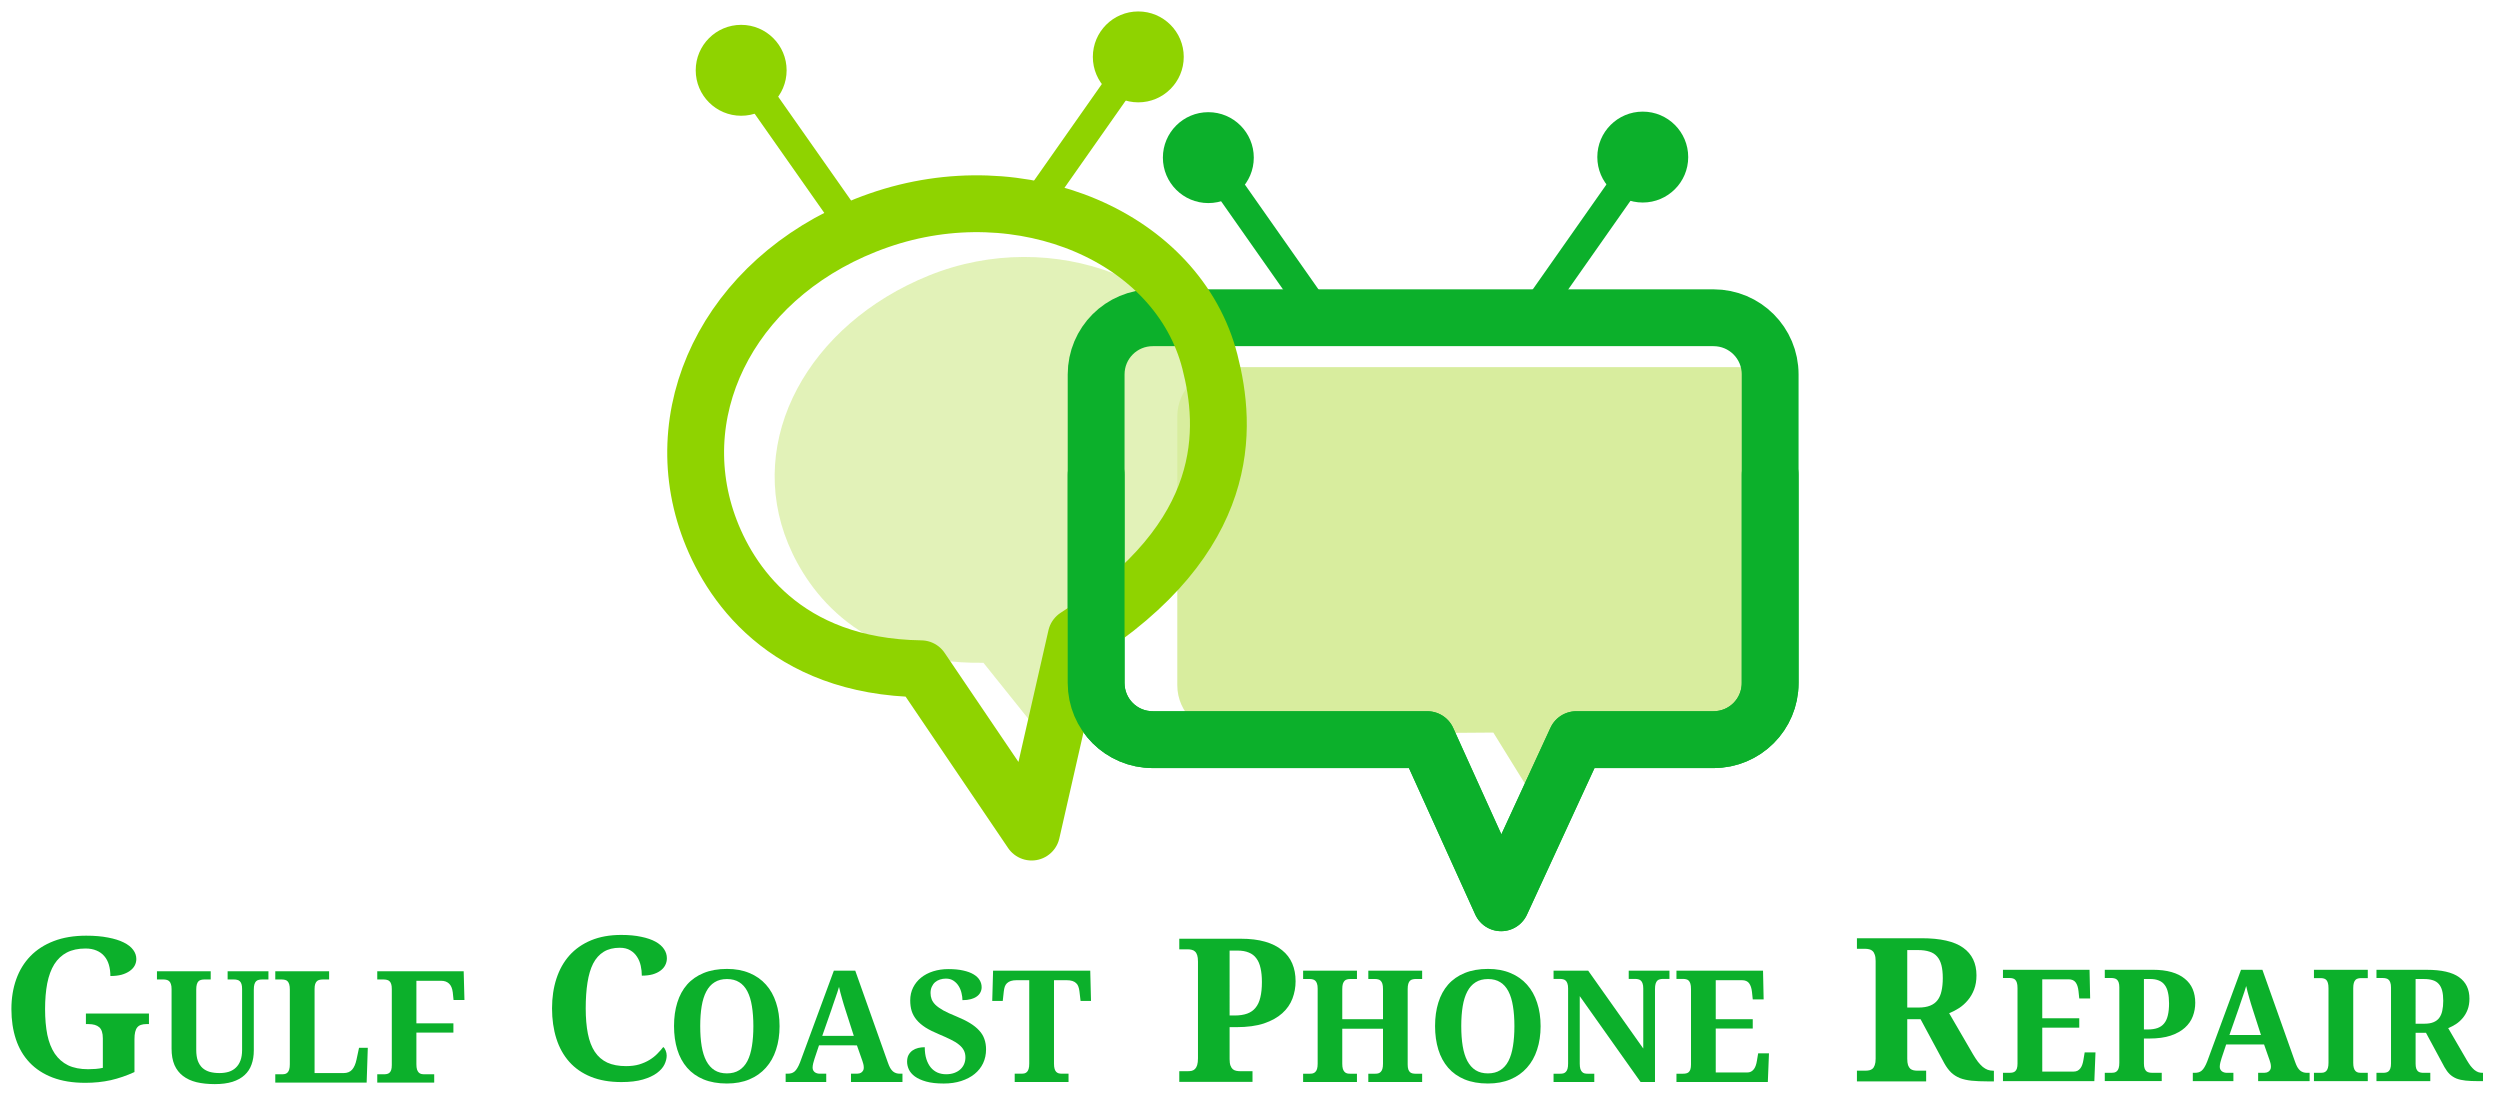 <svg id="svg1291" version="1.1" viewBox="0 0 748.12 329.11" xmlns="http://www.w3.org/2000/svg">
 <g id="layer4" transform="translate(-7.907 -2.278)">
  <g id="g2051">
   <path id="path1338" d="m375.61 112.14h152.37c8.534 0 15.405 6.589 15.405 14.774v80.415c0 8.185-6.871 14.774-15.405 14.774l-54.504-0.597-3.421 24.68-15.272-24.688-79.168 0.605c-8.534 0.065-15.405-6.589-15.405-14.774v-80.415c0-8.185 6.871-14.774 15.405-14.774z" style="fill:#d8ed9e;paint-order:stroke markers fill;stop-color:#000000"/>
   <path id="path1336" d="m375.86 118.77c5.228 16.896 8.383 45.098-32.626 72.294l-19.396 36.559-21.643-27.008c-36.479 0.553-52.377-20.967-58.436-35.644-12.862-31.158 6.024-65.626 42.117-80.241 37.203-15.065 80.046 1.92 89.985 34.04z" style="fill-opacity:.733;fill:#d7ed9e;paint-order:stroke markers fill;stop-color:#000000"/>
   <circle id="path1317" cx="229.7" cy="23.316" r="13.601" style="fill:#8fd300;paint-order:stroke markers fill;stop-color:#000000"/>
   <circle id="circle1319" cx="348.54" cy="19.305" r="13.601" style="fill:#8fd300;paint-order:stroke markers fill;stop-color:#000000"/>
   <circle id="circle1321" cx="369.5" cy="49.448" r="13.601" style="fill:#0cb02b;paint-order:stroke markers fill;stop-color:#000000"/>
   <circle id="circle1323" cx="499.5" cy="49.283" r="13.601" style="fill:#0cb02b;paint-order:stroke markers fill;stop-color:#000000"/>
   <path id="path1325" d="m319.29 61.112 23.788-33.873" style="fill:none;stroke-width:8.693;stroke:#8fd300"/>
   <path id="path1327" d="m259.28 65.129-23.788-33.873" style="fill:none;stroke-width:8.693;stroke:#8fd300"/>
   <path id="path1329" d="m399.74 92.566-23.788-33.873" style="fill:none;stroke-width:8.693;stroke:#0cb02b"/>
   <path id="path1331" d="m469.76 91.917 23.788-33.873" style="fill:none;stroke-width:8.693;stroke:#0cb02b"/>
   <path id="rect1333" d="m352.89 97.363h167.77c9.397 0 16.963 7.566 16.963 16.963v92.331c0 9.398-7.566 16.963-16.963 16.963h-41.047l-22.494 48.811-22.096-48.811h-82.137c-9.398 0-16.963-7.566-16.963-16.963v-92.331c0-9.398 7.566-16.963 16.963-16.963z" style="fill:none;paint-order:stroke markers fill;stop-color:#000000;stroke-linecap:round;stroke-linejoin:round;stroke-width:17.008;stroke:#0cb02b"/>
   <g id="text1536" transform="translate(-541.75 -128.28)" style="fill:#0cb02b;font-variant-caps:normal;font-variant-east-asian:normal;font-variant-ligatures:normal;font-variant-numeric:normal;paint-order:stroke markers fill;stop-color:#000000;stroke-linecap:round;stroke-linejoin:round;stroke-width:17.008;stroke:#8fd300;text-decoration-color:#000000;text-decoration-line:none" aria-label="G">
    <path id="path1784" d="m575.13 454.59q-5.566 0-9.727-1.582-4.131-1.582-6.885-4.482-2.754-2.9-4.102-6.973-1.348-4.072-1.348-9.023 0-4.863 1.435-8.906 1.436-4.043 4.248-6.943t7.002-4.512q4.189-1.611 9.697-1.611 3.75 0 6.533 0.557 2.812 0.527 4.688 1.465 1.904 0.938 2.842 2.227 0.938 1.26 0.938 2.725 0 1.055-0.498 1.992-0.498 0.908-1.494 1.611-0.996 0.703-2.432 1.113-1.436 0.381-3.34 0.381 0-1.816-0.439-3.34-0.439-1.523-1.377-2.607-0.908-1.084-2.314-1.67-1.406-0.615-3.311-0.615-3.281 0-5.596 1.201-2.285 1.201-3.75 3.516-1.436 2.314-2.109 5.713-0.645 3.369-0.645 7.705 0 4.336 0.674 7.705 0.703 3.34 2.227 5.625 1.553 2.285 3.984 3.486 2.461 1.172 6.006 1.172 1.113 0 2.227-0.088t2.168-0.322v-8.818q0-2.402-1.084-3.34-1.084-0.938-3.193-0.938h-0.791v-3.164h18.867v3.164h-0.791q-0.908 0-1.582 0.234-0.674 0.205-1.113 0.732-0.439 0.527-0.645 1.406-0.205 0.85-0.205 2.139v9.844q-3.516 1.611-7.09 2.432-3.574 0.791-7.676 0.791z" style="fill:#0cb02b;font-variant-caps:normal;font-variant-east-asian:normal;font-variant-ligatures:normal;font-variant-numeric:normal;stroke:none"/>
   </g>
   <path id="path1787" d="m88.233 295.39h-2.005q-0.479 0-0.911 0.114-0.433 0.091-0.775 0.41-0.319 0.319-0.501 0.911t-0.182 1.595v18.206q0 2.347-0.684 4.215-0.661 1.869-2.096 3.167-1.413 1.299-3.623 2.005-2.21 0.684-5.264 0.684-3.053 0-5.469-0.57-2.393-0.592-4.056-1.869-1.663-1.276-2.552-3.281-0.866-2.028-0.866-4.899v-17.842q0-0.934-0.205-1.481-0.182-0.57-0.524-0.866-0.319-0.296-0.752-0.387-0.41-0.114-0.889-0.114h-2.005v-2.461h16.087v2.461h-1.96q-0.479 0-0.911 0.114-0.433 0.091-0.775 0.41-0.319 0.319-0.501 0.911-0.182 0.592-0.182 1.595v18.024q0 1.96 0.479 3.304 0.501 1.322 1.413 2.142 0.911 0.798 2.188 1.162 1.276 0.342 2.871 0.342 1.55 0 2.803-0.387 1.253-0.41 2.119-1.253 0.889-0.843 1.367-2.142 0.479-1.299 0.479-3.076v-18.298q0-0.934-0.182-1.481-0.182-0.57-0.524-0.866-0.319-0.296-0.752-0.387-0.433-0.114-0.911-0.114h-1.96v-2.461h12.214z" style="fill:#0cb02b;font-variant-caps:normal;font-variant-east-asian:normal;font-variant-ligatures:normal;font-variant-numeric:normal;paint-order:stroke markers fill;text-decoration-color:#000000;text-decoration-line:none"/>
   <path id="path1789" d="m90.284 326.24v-2.484h1.96q0.524 0 0.957-0.091 0.433-0.114 0.752-0.433 0.319-0.319 0.501-0.911 0.182-0.592 0.182-1.595v-22.308q0-1.003-0.182-1.595t-0.501-0.911q-0.319-0.319-0.752-0.41-0.433-0.114-0.957-0.114h-1.96v-2.461h16.11v2.461h-1.96q-0.479 0-0.934 0.114-0.433 0.091-0.752 0.387-0.319 0.296-0.524 0.866-0.182 0.547-0.182 1.481v25.156h8.682q1.641 0 2.552-1.025 0.911-1.048 1.322-3.031l0.752-3.509h2.62l-0.342 10.413z" style="fill:#0cb02b;font-variant-caps:normal;font-variant-east-asian:normal;font-variant-ligatures:normal;font-variant-numeric:normal;paint-order:stroke markers fill;text-decoration-color:#000000;text-decoration-line:none"/>
   <path id="path1791" d="m143.63 301.52-0.228-2.256q-0.228-1.846-1.139-2.666-0.889-0.82-2.324-0.82h-7.428v12.738h11.074v2.757h-11.074v9.456q0 1.003 0.182 1.595 0.205 0.592 0.524 0.911t0.775 0.433q0.456 0.091 0.957 0.091h2.894v2.484h-17.044v-2.484h1.96q0.501 0 0.934-0.091t0.752-0.365q0.342-0.296 0.524-0.843 0.182-0.57 0.182-1.481v-22.741q0-0.934-0.182-1.481-0.182-0.57-0.524-0.866-0.319-0.296-0.752-0.387-0.433-0.114-0.934-0.114h-1.96v-2.461h25.863l0.228 8.591z" style="fill:#0cb02b;font-variant-caps:normal;font-variant-east-asian:normal;font-variant-ligatures:normal;font-variant-numeric:normal;paint-order:stroke markers fill;text-decoration-color:#000000;text-decoration-line:none"/>
   <g id="text1544" transform="translate(-631.09 -128.52)" style="fill:#0cb02b;font-variant-caps:normal;font-variant-east-asian:normal;font-variant-ligatures:normal;font-variant-numeric:normal;paint-order:stroke markers fill;stop-color:#000000;stroke-linecap:round;stroke-linejoin:round;stroke-width:17.008;stroke:#8fd300;text-decoration-color:#000000;text-decoration-line:none" aria-label="P">
    <path id="path1794" d="m1026.7 424.43q0 2.695-0.938 5.186t-3.047 4.394q-2.109 1.904-5.479 3.047-3.369 1.113-8.232 1.113h-2.051v9.609q0 1.172 0.264 1.904 0.264 0.703 0.703 1.084 0.44 0.352 1.025 0.469 0.586 0.117 1.201 0.117h3.662v3.193h-21.914v-3.193h2.519q0.674 0 1.23-0.117 0.557-0.146 0.967-0.557 0.41-0.41 0.645-1.172 0.234-0.762 0.234-2.051v-28.916q0-1.201-0.234-1.904-0.234-0.732-0.674-1.113-0.41-0.381-0.967-0.498-0.557-0.146-1.201-0.146h-2.519v-3.164h18.428q4.16 0 7.236 0.879 3.076 0.879 5.098 2.549 2.051 1.641 3.047 3.984 0.996 2.344 0.996 5.303zm-19.746 10.254h1.465q2.227 0 3.779-0.557t2.519-1.758q0.996-1.201 1.436-3.106 0.469-1.904 0.469-4.6 0-2.402-0.41-4.16-0.381-1.787-1.26-2.93-0.85-1.172-2.256-1.728-1.377-0.586-3.398-0.586h-2.344z" style="fill:#0cb02b;font-variant-caps:normal;font-variant-east-asian:normal;font-variant-ligatures:normal;font-variant-numeric:normal;stroke:none"/>
   </g>
   <path id="path1797" d="m417.37 326.07v-2.484h2.005q0.501 0 0.934-0.091 0.433-0.114 0.752-0.433 0.342-0.319 0.524-0.911 0.182-0.592 0.182-1.595v-10.436h-12.191v10.436q0 1.003 0.182 1.595 0.205 0.592 0.524 0.911 0.319 0.319 0.752 0.433 0.433 0.091 0.934 0.091h2.005v2.484h-16.11v-2.484h1.96q0.501 0 0.934-0.091 0.433-0.114 0.752-0.433 0.342-0.319 0.524-0.911 0.182-0.592 0.182-1.595v-22.467q0-0.934-0.205-1.481-0.182-0.57-0.524-0.866-0.319-0.296-0.752-0.387-0.433-0.114-0.911-0.114h-1.96v-2.484h16.11v2.484h-2.005q-0.501 0-0.934 0.114-0.433 0.091-0.752 0.41-0.319 0.319-0.524 0.911-0.182 0.592-0.182 1.595v9.001h12.191v-9.001q0-1.003-0.182-1.595t-0.524-0.911q-0.319-0.319-0.752-0.41-0.433-0.114-0.934-0.114h-2.005v-2.484h16.11v2.484h-1.96q-0.478 0-0.911 0.114-0.433 0.091-0.775 0.41-0.319 0.319-0.501 0.911t-0.182 1.595v22.536q0 0.911 0.182 1.481 0.205 0.547 0.524 0.843 0.342 0.273 0.752 0.365 0.433 0.091 0.911 0.091h1.96v2.484z" style="fill:#0cb02b;font-variant-caps:normal;font-variant-east-asian:normal;font-variant-ligatures:normal;font-variant-numeric:normal;paint-order:stroke markers fill;text-decoration-color:#000000;text-decoration-line:none"/>
   <path id="path1799" d="m468.93 309.36q0 3.851-1.048 7.018-1.025 3.167-3.053 5.423-2.005 2.256-4.945 3.486-2.917 1.23-6.722 1.23-3.988 0-6.973-1.23-2.962-1.23-4.922-3.486-1.96-2.256-2.939-5.423-0.98-3.19-0.98-7.064t0.98-7.018q0.98-3.167 2.939-5.4 1.982-2.233 4.945-3.441 2.985-1.23 6.995-1.23 3.783 0 6.699 1.23 2.939 1.208 4.945 3.463 2.005 2.233 3.031 5.4 1.048 3.144 1.048 7.041zm-23.744 0q0 3.35 0.433 5.97 0.433 2.62 1.39 4.443 0.957 1.8 2.461 2.757 1.527 0.957 3.691 0.957 2.188 0 3.691-0.957 1.527-0.957 2.461-2.757 0.934-1.823 1.344-4.443 0.433-2.62 0.433-5.97 0-3.35-0.433-5.97-0.41-2.62-1.344-4.421-0.934-1.823-2.438-2.757-1.504-0.957-3.669-0.957-2.188 0-3.714 0.957-1.527 0.934-2.484 2.757-0.957 1.8-1.39 4.421-0.433 2.62-0.433 5.97z" style="fill:#0cb02b;font-variant-caps:normal;font-variant-east-asian:normal;font-variant-ligatures:normal;font-variant-numeric:normal;paint-order:stroke markers fill;text-decoration-color:#000000;text-decoration-line:none"/>
   <path id="path1801" d="m498.85 326.07-18.206-25.703v20.189q0 1.003 0.182 1.595 0.205 0.592 0.524 0.911 0.319 0.319 0.752 0.433 0.456 0.091 0.934 0.091h1.96v2.484h-12.191v-2.484h1.96q0.501 0 0.934-0.091 0.433-0.114 0.752-0.433 0.342-0.319 0.524-0.911 0.182-0.592 0.182-1.595v-22.49q0-0.934-0.205-1.481-0.182-0.57-0.524-0.866-0.319-0.296-0.752-0.387-0.433-0.114-0.911-0.114h-1.96v-2.461h10.368l16.475 23.288v-17.979q0-0.934-0.205-1.481-0.182-0.57-0.524-0.866-0.319-0.296-0.752-0.387-0.433-0.114-0.911-0.114h-1.96v-2.461h12.191v2.461h-1.96q-0.478 0-0.911 0.114-0.433 0.091-0.775 0.41-0.319 0.319-0.501 0.911t-0.182 1.595v27.822z" style="fill:#0cb02b;font-variant-caps:normal;font-variant-east-asian:normal;font-variant-ligatures:normal;font-variant-numeric:normal;paint-order:stroke markers fill;text-decoration-color:#000000;text-decoration-line:none"/>
   <path id="path1803" d="m521.34 323.22h9.342q0.706 0 1.208-0.251 0.501-0.273 0.866-0.752 0.365-0.479 0.57-1.117 0.228-0.661 0.342-1.436l0.365-2.188h3.236l-0.342 8.591h-27.344v-2.484h1.96q0.501 0 0.934-0.091 0.433-0.091 0.752-0.365 0.342-0.296 0.524-0.843 0.182-0.57 0.182-1.481v-22.559q0-1.003-0.182-1.595t-0.501-0.911-0.752-0.41q-0.433-0.114-0.957-0.114h-1.96v-2.461h25.908l0.182 8.591h-3.259l-0.228-2.21q-0.182-1.709-0.866-2.62t-2.119-0.911h-7.861v11.667h11.074v2.803h-11.074z" style="fill:#0cb02b;font-variant-caps:normal;font-variant-east-asian:normal;font-variant-ligatures:normal;font-variant-numeric:normal;paint-order:stroke markers fill;text-decoration-color:#000000;text-decoration-line:none"/>
   <g id="text1552" transform="translate(-645.31 -128.77)" style="fill:#0cb02b;font-variant-caps:normal;font-variant-east-asian:normal;font-variant-ligatures:normal;font-variant-numeric:normal;paint-order:stroke markers fill;stop-color:#000000;stroke-linecap:round;stroke-linejoin:round;stroke-width:17.008;stroke:#8fd300;text-decoration-color:#000000;text-decoration-line:none" aria-label="R">
    <path id="path1806" d="m1208.9 451.45h2.52q0.615 0 1.172-0.117 0.557-0.117 0.967-0.469 0.44-0.381 0.674-1.084 0.264-0.732 0.264-1.904v-29.238q0-1.201-0.264-1.904-0.234-0.732-0.674-1.113-0.41-0.381-0.967-0.498-0.557-0.146-1.172-0.146h-2.52v-3.164h19.336q8.496 0 12.451 2.842 3.984 2.842 3.984 8.262 0 2.373-0.703 4.219-0.703 1.846-1.875 3.223-1.143 1.377-2.607 2.344-1.465 0.938-2.988 1.553l7.148 12.305q0.762 1.289 1.465 2.227 0.732 0.908 1.435 1.523 0.732 0.586 1.494 0.879 0.762 0.264 1.611 0.264h0.234v3.193h-1.963q-2.695 0-4.717-0.205-1.992-0.205-3.516-0.791-1.494-0.615-2.607-1.67-1.084-1.055-2.022-2.725l-7.119-13.213h-3.984v11.836q0 1.172 0.234 1.904 0.264 0.703 0.674 1.084 0.44 0.352 0.996 0.469 0.557 0.117 1.172 0.117h2.578v3.193h-20.713zm15.059-18.896h3.369q2.08 0 3.457-0.557 1.406-0.557 2.227-1.641 0.85-1.113 1.201-2.754 0.381-1.67 0.381-3.867 0-2.285-0.41-3.867-0.41-1.582-1.289-2.578-0.879-1.025-2.285-1.465-1.406-0.469-3.398-0.469h-3.252z" style="fill:#0cb02b;font-variant-caps:normal;font-variant-east-asian:normal;font-variant-ligatures:normal;font-variant-numeric:normal;stroke:none"/>
   </g>
   <path id="path1809" d="m619.05 322.95h9.342q0.706 0 1.208-0.251 0.501-0.273 0.866-0.752 0.365-0.479 0.57-1.117 0.228-0.661 0.342-1.436l0.364-2.188h3.236l-0.342 8.591h-27.344v-2.484h1.96q0.501 0 0.934-0.091 0.433-0.091 0.752-0.365 0.342-0.296 0.524-0.843 0.182-0.57 0.182-1.481v-22.559q0-1.003-0.182-1.595t-0.501-0.911-0.752-0.41q-0.433-0.114-0.957-0.114h-1.96v-2.461h25.908l0.182 8.591h-3.259l-0.228-2.21q-0.182-1.709-0.866-2.62-0.684-0.911-2.119-0.911h-7.861v11.667h11.074v2.803h-11.074z" style="fill:#0cb02b;font-variant-caps:normal;font-variant-east-asian:normal;font-variant-ligatures:normal;font-variant-numeric:normal;paint-order:stroke markers fill;text-decoration-color:#000000;text-decoration-line:none"/>
   <path id="path1811" d="m664.83 302.37q0 2.096-0.729 4.033-0.729 1.937-2.37 3.418-1.641 1.481-4.261 2.37-2.62 0.866-6.403 0.866h-1.595v7.474q0 0.911 0.205 1.481 0.205 0.547 0.547 0.843 0.342 0.273 0.797 0.365 0.456 0.091 0.934 0.091h2.848v2.484h-17.044v-2.484h1.96q0.524 0 0.957-0.091 0.433-0.114 0.752-0.433t0.501-0.911 0.182-1.595v-22.49q0-0.934-0.182-1.481-0.182-0.57-0.524-0.866-0.319-0.296-0.752-0.387-0.433-0.114-0.934-0.114h-1.96v-2.461h14.333q3.236 0 5.628 0.684t3.965 1.982q1.595 1.276 2.37 3.099 0.775 1.823 0.775 4.124zm-15.358 7.975h1.139q1.732 0 2.939-0.433t1.96-1.367q0.775-0.934 1.117-2.415 0.365-1.481 0.365-3.578 0-1.869-0.319-3.236-0.296-1.39-0.98-2.279-0.661-0.911-1.754-1.344-1.071-0.456-2.643-0.456h-1.823z" style="fill:#0cb02b;font-variant-caps:normal;font-variant-east-asian:normal;font-variant-ligatures:normal;font-variant-numeric:normal;paint-order:stroke markers fill;text-decoration-color:#000000;text-decoration-line:none"/>
   <path id="path1813" d="m674.08 314.84-1.344 4.01q-0.182 0.57-0.387 1.344-0.182 0.752-0.182 1.322 0 0.456 0.182 0.798 0.182 0.342 0.479 0.57 0.296 0.205 0.661 0.319 0.387 0.114 0.797 0.114h1.96v2.484h-12.145v-2.484h0.57q0.615 0 1.117-0.137 0.524-0.137 0.957-0.501 0.456-0.387 0.843-1.048 0.41-0.661 0.82-1.709l10.117-27.435h6.403l9.753 27.48q0.342 0.98 0.706 1.641 0.387 0.638 0.82 1.025 0.456 0.365 0.957 0.524 0.501 0.16 1.048 0.16h0.843v2.484h-15.404v-2.484h1.823q0.342 0 0.706-0.091 0.365-0.114 0.638-0.319 0.296-0.228 0.478-0.57 0.182-0.342 0.182-0.82 0-0.57-0.137-1.094-0.137-0.524-0.273-0.911l-1.641-4.671zm7.952-10.505q-0.251-0.798-0.524-1.663-0.251-0.889-0.524-1.8-0.251-0.911-0.501-1.8-0.228-0.911-0.41-1.732-0.205 0.706-0.479 1.55-0.273 0.843-0.592 1.732-0.296 0.889-0.615 1.777-0.296 0.889-0.57 1.709l-2.757 7.884h9.434z" style="fill:#0cb02b;font-variant-caps:normal;font-variant-east-asian:normal;font-variant-ligatures:normal;font-variant-numeric:normal;paint-order:stroke markers fill;text-decoration-color:#000000;text-decoration-line:none"/>
   <path id="path1815" d="m700.35 325.8v-2.484h1.96q0.524 0 0.957-0.091 0.433-0.114 0.752-0.433 0.319-0.319 0.501-0.911 0.182-0.592 0.182-1.595v-22.285q0-1.003-0.182-1.595-0.182-0.592-0.501-0.911-0.319-0.319-0.752-0.41-0.433-0.114-0.957-0.114h-1.96v-2.484h16.11v2.484h-1.96q-0.501 0-0.957 0.114-0.433 0.091-0.752 0.41-0.319 0.319-0.501 0.911t-0.182 1.595v22.285q0 1.003 0.182 1.595t0.501 0.911 0.752 0.433q0.456 0.091 0.957 0.091h1.96v2.484z" style="fill:#0cb02b;font-variant-caps:normal;font-variant-east-asian:normal;font-variant-ligatures:normal;font-variant-numeric:normal;paint-order:stroke markers fill;text-decoration-color:#000000;text-decoration-line:none"/>
   <path id="path1817" d="m719.06 323.32h1.96q0.479 0 0.911-0.091 0.433-0.091 0.752-0.365 0.342-0.296 0.524-0.843 0.205-0.57 0.205-1.481v-22.741q0-0.934-0.205-1.481-0.182-0.57-0.524-0.866-0.319-0.296-0.752-0.387-0.433-0.114-0.911-0.114h-1.96v-2.461h15.039q6.608 0 9.684 2.21 3.099 2.21 3.099 6.426 0 1.846-0.547 3.281t-1.458 2.506q-0.889 1.071-2.028 1.823-1.139 0.729-2.324 1.208l5.56 9.57q0.592 1.003 1.139 1.732 0.57 0.706 1.117 1.185 0.57 0.456 1.162 0.684 0.593 0.205 1.253 0.205h0.182v2.484h-1.527q-2.096 0-3.669-0.16-1.55-0.16-2.734-0.615-1.162-0.479-2.028-1.299-0.843-0.82-1.572-2.119l-5.537-10.277h-3.099v9.206q0 0.911 0.182 1.481 0.205 0.547 0.524 0.843 0.342 0.273 0.775 0.365 0.433 0.091 0.911 0.091h2.005v2.484h-16.11zm11.712-14.697h2.62q1.618 0 2.689-0.433 1.094-0.433 1.732-1.276 0.661-0.866 0.934-2.142 0.296-1.299 0.296-3.008 0-1.777-0.319-3.008t-1.003-2.005q-0.684-0.798-1.777-1.139-1.094-0.365-2.643-0.365h-2.529z" style="fill:#0cb02b;font-variant-caps:normal;font-variant-east-asian:normal;font-variant-ligatures:normal;font-variant-numeric:normal;paint-order:stroke markers fill;text-decoration-color:#000000;text-decoration-line:none"/>
   <g id="text1548" transform="translate(-546.76 -128.52)" style="fill:#0cb02b;font-variant-caps:normal;font-variant-east-asian:normal;font-variant-ligatures:normal;font-variant-numeric:normal;paint-order:stroke markers fill;stop-color:#000000;stroke-linecap:round;stroke-linejoin:round;stroke-width:17.008;stroke:#8fd300;text-decoration-color:#000000;text-decoration-line:none" aria-label="C">
    <path id="path1820" d="m742.04 449.83q2.197 0 3.897-0.498 1.728-0.527 3.076-1.348 1.348-0.82 2.344-1.846 1.025-1.025 1.787-2.022 0.469 0.352 0.732 1.084 0.293 0.732 0.293 1.494 0 1.26-0.674 2.666-0.674 1.377-2.256 2.549-1.582 1.172-4.189 1.934-2.607 0.762-6.445 0.762-5.215 0-9.111-1.582-3.897-1.582-6.475-4.482-2.578-2.9-3.867-6.973-1.289-4.072-1.289-9.023 0-4.863 1.318-8.906t3.897-6.943q2.607-2.9 6.475-4.512 3.897-1.611 8.994-1.611 3.457 0 6.006 0.557 2.578 0.527 4.277 1.465t2.549 2.227q0.85 1.26 0.85 2.725 0 1.113-0.498 2.08-0.469 0.938-1.435 1.641-0.938 0.703-2.344 1.113-1.406 0.381-3.223 0.381 0-1.494-0.322-2.959-0.322-1.494-1.113-2.695-0.762-1.201-2.022-1.934-1.26-0.762-3.135-0.762-2.842 0-4.805 1.201-1.963 1.201-3.164 3.516-1.172 2.314-1.699 5.713-0.527 3.369-0.527 7.705 0 4.336 0.645 7.588 0.645 3.252 2.08 5.42 1.436 2.139 3.721 3.223 2.314 1.055 5.654 1.055z" style="fill:#0cb02b;font-variant-caps:normal;font-variant-east-asian:normal;font-variant-ligatures:normal;font-variant-numeric:normal;stroke:none"/>
   </g>
   <path id="path1823" d="m241.19 309.36q0 3.851-1.048 7.018-1.025 3.167-3.053 5.423-2.005 2.256-4.945 3.486-2.917 1.23-6.722 1.23-3.988 0-6.973-1.23-2.962-1.23-4.922-3.486t-2.939-5.423q-0.98-3.19-0.98-7.064t0.98-7.018q0.98-3.167 2.939-5.4 1.982-2.233 4.945-3.441 2.985-1.23 6.995-1.23 3.783 0 6.699 1.23 2.939 1.208 4.945 3.463 2.005 2.233 3.031 5.4 1.048 3.144 1.048 7.041zm-23.744 0q0 3.35 0.433 5.97 0.433 2.62 1.39 4.443 0.957 1.8 2.461 2.757 1.527 0.957 3.691 0.957 2.188 0 3.691-0.957 1.527-0.957 2.461-2.757 0.934-1.823 1.344-4.443 0.433-2.62 0.433-5.97 0-3.35-0.433-5.97-0.41-2.62-1.344-4.421-0.934-1.823-2.438-2.757-1.504-0.957-3.669-0.957-2.188 0-3.714 0.957-1.527 0.934-2.484 2.757-0.957 1.8-1.39 4.421-0.433 2.62-0.433 5.97z" style="fill:#0cb02b;font-variant-caps:normal;font-variant-east-asian:normal;font-variant-ligatures:normal;font-variant-numeric:normal;paint-order:stroke markers fill;text-decoration-color:#000000;text-decoration-line:none"/>
   <path id="path1825" d="m252.99 315.1-1.344 4.01q-0.182 0.57-0.387 1.344-0.182 0.752-0.182 1.322 0 0.456 0.182 0.798t0.479 0.57q0.296 0.205 0.661 0.319 0.387 0.114 0.798 0.114h1.96v2.484h-12.145v-2.484h0.57q0.615 0 1.117-0.137 0.524-0.137 0.957-0.501 0.456-0.387 0.843-1.048 0.41-0.661 0.82-1.709l10.117-27.435h6.403l9.753 27.48q0.342 0.98 0.706 1.641 0.387 0.638 0.82 1.025 0.456 0.365 0.957 0.524 0.501 0.16 1.048 0.16h0.843v2.484h-15.404v-2.484h1.823q0.342 0 0.706-0.091 0.365-0.114 0.638-0.319 0.296-0.228 0.479-0.57 0.182-0.342 0.182-0.82 0-0.57-0.137-1.094t-0.273-0.911l-1.641-4.671zm7.952-10.505q-0.251-0.798-0.524-1.663-0.251-0.889-0.524-1.8-0.251-0.911-0.501-1.8-0.228-0.911-0.41-1.732-0.205 0.706-0.479 1.55-0.273 0.843-0.592 1.732-0.296 0.889-0.615 1.777-0.296 0.889-0.57 1.709l-2.757 7.884h9.434z" style="fill:#0cb02b;font-variant-caps:normal;font-variant-east-asian:normal;font-variant-ligatures:normal;font-variant-numeric:normal;paint-order:stroke markers fill;text-decoration-color:#000000;text-decoration-line:none"/>
   <path id="path1827" d="m290.29 326.52q-3.144 0-5.241-0.592-2.096-0.592-3.372-1.527-1.253-0.934-1.8-2.096-0.524-1.162-0.524-2.301 0-1.208 0.433-2.028 0.456-0.82 1.185-1.344 0.752-0.524 1.686-0.752 0.957-0.228 1.982-0.228 0 2.005 0.479 3.532 0.479 1.504 1.322 2.529 0.843 1.003 2.005 1.527 1.185 0.501 2.575 0.501 1.367 0 2.438-0.387 1.071-0.387 1.823-1.071 0.752-0.684 1.139-1.595 0.387-0.934 0.387-2.005 0-1.185-0.479-2.096-0.479-0.934-1.458-1.709-0.957-0.798-2.438-1.504-1.458-0.729-3.418-1.55-2.438-1.003-4.124-2.051-1.663-1.071-2.689-2.301-1.025-1.23-1.481-2.666-0.433-1.436-0.433-3.144 0-2.142 0.866-3.874 0.866-1.732 2.393-2.962 1.527-1.23 3.623-1.891 2.096-0.661 4.557-0.661 2.575 0 4.443 0.433 1.869 0.41 3.076 1.139 1.23 0.729 1.823 1.732 0.592 0.98 0.592 2.119 0 0.82-0.365 1.527-0.342 0.706-1.071 1.23-0.706 0.524-1.8 0.82-1.071 0.296-2.506 0.296 0-0.98-0.273-2.096-0.251-1.139-0.843-2.096-0.592-0.98-1.55-1.618-0.934-0.638-2.279-0.638-0.934 0-1.777 0.273-0.843 0.273-1.481 0.82-0.615 0.547-0.98 1.367-0.365 0.798-0.365 1.846 0 0.98 0.319 1.846 0.319 0.866 1.162 1.709 0.866 0.82 2.347 1.663 1.504 0.82 3.874 1.777 2.393 0.98 4.079 2.005 1.686 1.025 2.757 2.21 1.094 1.162 1.572 2.575 0.501 1.39 0.501 3.099 0 2.256-0.889 4.147-0.889 1.869-2.552 3.213t-4.01 2.096q-2.324 0.752-5.241 0.752z" style="fill:#0cb02b;font-variant-caps:normal;font-variant-east-asian:normal;font-variant-ligatures:normal;font-variant-numeric:normal;paint-order:stroke markers fill;text-decoration-color:#000000;text-decoration-line:none"/>
   <path id="path1829" d="m323.31 320.55q0 1.003 0.182 1.595t0.501 0.911q0.342 0.319 0.775 0.433 0.433 0.091 0.934 0.091h1.96v2.484h-16.11v-2.484h1.96q0.524 0 0.957-0.091 0.433-0.114 0.752-0.433t0.501-0.911 0.182-1.595v-24.951h-3.737q-1.048 0-1.755 0.228-0.706 0.228-1.162 0.661-0.433 0.41-0.661 1.025-0.205 0.615-0.296 1.39l-0.319 2.894h-3.144l0.251-9.046h29.076l0.228 9.046h-3.122l-0.342-2.894q-0.091-0.775-0.319-1.39-0.205-0.615-0.661-1.025-0.433-0.433-1.139-0.661-0.706-0.228-1.755-0.228h-3.737z" style="fill:#0cb02b;font-variant-caps:normal;font-variant-east-asian:normal;font-variant-ligatures:normal;font-variant-numeric:normal;paint-order:stroke markers fill;text-decoration-color:#000000;text-decoration-line:none"/>
   <path id="path1307" d="m369.97 110.52c5.037 19.658 7.206 52.284-40.025 82.258l-13.327 58.5-33.083-48.871c-40.87-0.593-57.63-25.943-63.704-43.072-12.894-36.361 8.254-76.188 51.035-91.102 42.781-14.914 89.529 4.915 99.104 42.287z" style="fill:none;paint-order:stroke markers fill;stop-color:#000000;stroke-linecap:round;stroke-linejoin:round;stroke-width:17.008;stroke:#8fd300"/>
   <path id="path1678" d="m537.62 144.33v62.325c0 9.398-7.566 16.963-16.963 16.963h-41.047l-22.494 48.811-22.096-48.811h-82.137c-9.398 0-16.963-7.566-16.963-16.963v-62.325" style="fill:none;paint-order:stroke markers fill;stop-color:#000000;stroke-linecap:round;stroke-linejoin:round;stroke-width:17.008;stroke:#0cb02b"/>
  </g>
 </g>
</svg>
